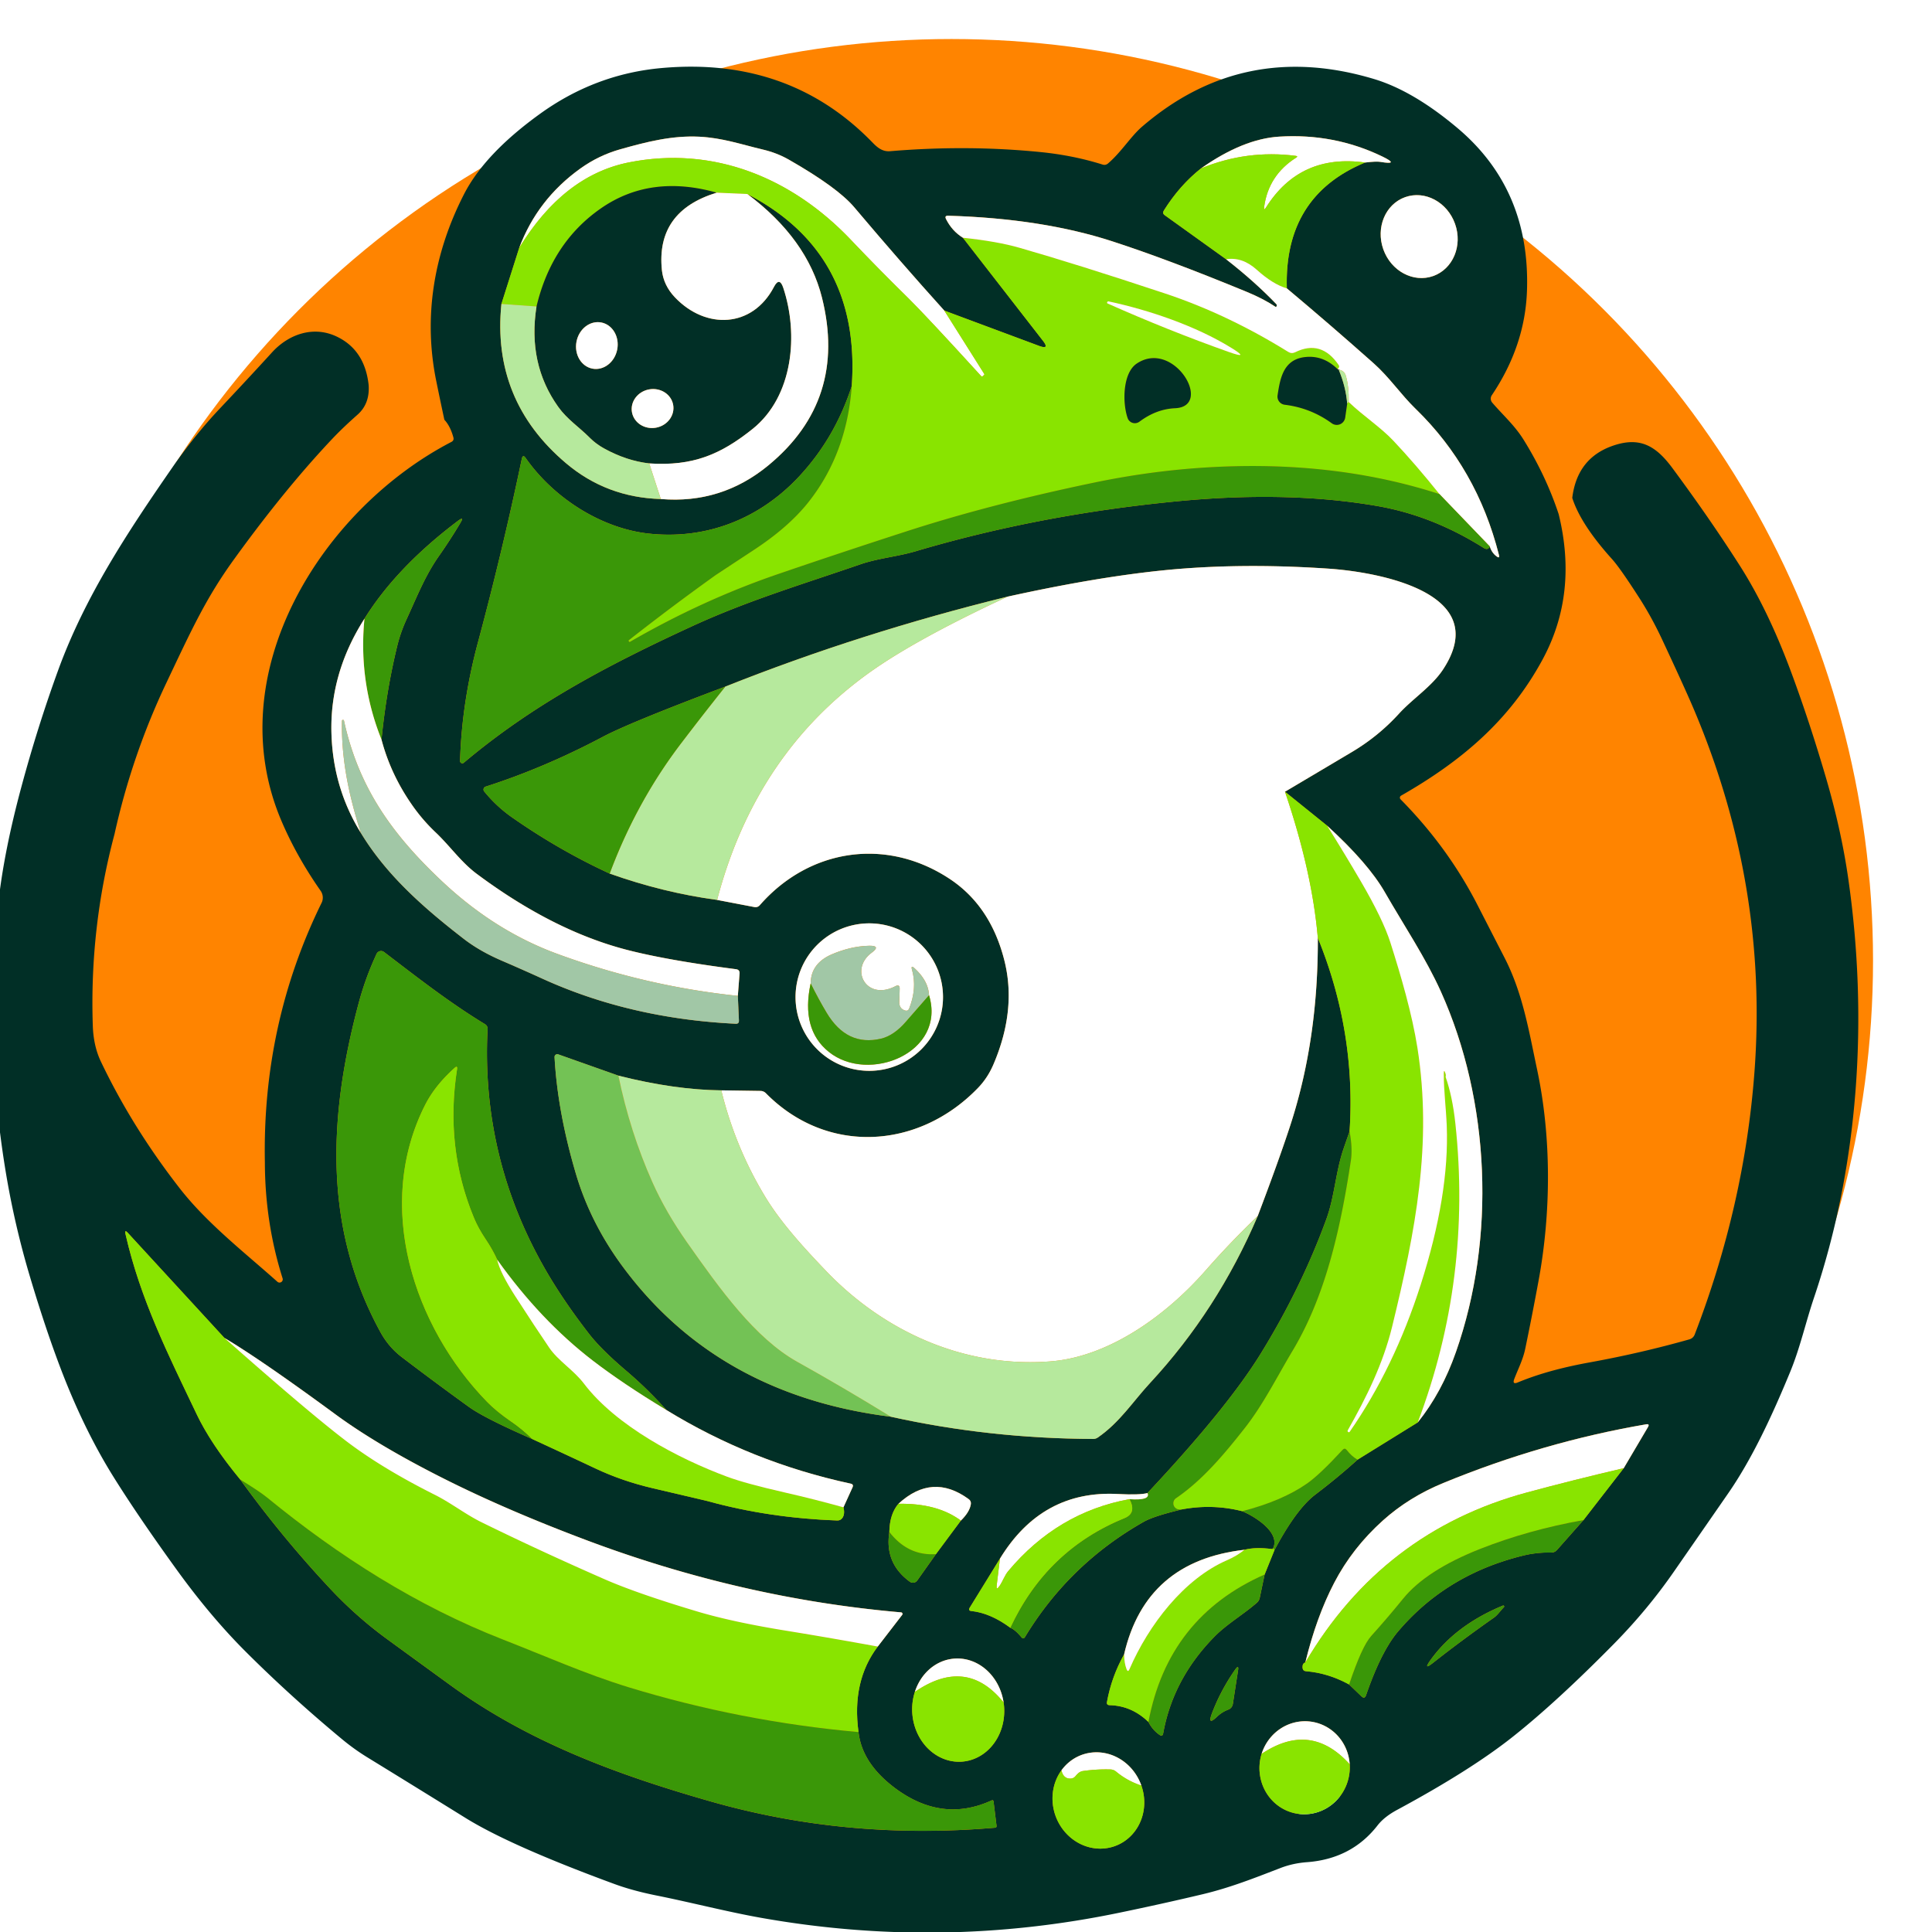 <?xml version="1.0" encoding="utf-8"?>
<svg version="1.1" viewBox="90.5 92.1 300 300" xmlns="http://www.w3.org/2000/svg" xmlns:bx="https://boxy-svg.com">
  <defs>
    <filter id="drop-shadow-filter-0" color-interpolation-filters="sRGB" x="-50%" y="-50%" width="200%" height="200%" bx:preset="drop-shadow 1 -5 8 3 0.69 rgba(0,0,0,0.3)">
      <feGaussianBlur in="SourceAlpha" stdDeviation="3"/>
      <feOffset dx="-5" dy="8"/>
      <feComponentTransfer result="offsetblur">
        <feFuncA id="spread-ctrl" type="linear" slope="1.38"/>
      </feComponentTransfer>
      <feFlood flood-color="rgba(0,0,0,0.3)"/>
      <feComposite in2="offsetblur" operator="in"/>
      <feMerge>
        <feMergeNode/>
        <feMergeNode in="SourceGraphic"/>
      </feMerge>
    </filter>
  </defs>
  <ellipse style="fill-rule: nonzero; fill: rgb(255, 132, 0);" cx="238.242" cy="241.261" rx="143.102" ry="143.102"/>
  <g style="filter: url(#drop-shadow-filter-0);" transform="matrix(1, 0, 0, 1, -10.65, -6.922)">
    <path d=" M 348.18 170.86 Q 351.21 183.21 345.68 193.43 C 340.51 202.99 332.99 209.26 323.71 214.57 A 0.36 0.36 0.0 0 0 323.63 215.14 Q 330.99 222.59 335.60 231.60 Q 337.63 235.56 339.76 239.71 C 342.60 245.22 343.55 251.09 344.81 257.00 C 347.10 267.71 346.99 279.45 345.05 289.93 Q 344.06 295.30 342.99 300.45 C 342.64 302.14 341.89 303.57 341.28 305.16 Q 340.95 306.05 341.82 305.69 C 345.44 304.19 349.29 303.24 353.18 302.54 Q 361.01 301.11 368.47 299.00 A 1.25 1.22 2.2 0 0 369.30 298.25 Q 377.03 278.16 378.58 257.49 Q 380.74 228.65 369.30 201.47 Q 368.00 198.36 364.28 190.40 Q 362.64 186.89 360.72 183.90 Q 357.71 179.21 356.45 177.82 Q 351.60 172.44 350.29 168.34 Q 351.05 162.07 356.76 160.18 C 360.81 158.84 363.26 160.24 365.80 163.65 Q 371.66 171.57 376.26 178.78 Q 380.70 185.71 384.31 195.47 Q 387.13 203.08 389.67 211.74 Q 392.07 219.93 393.15 227.48 C 396.28 249.25 394.78 271.94 387.83 292.52 C 386.54 296.33 385.68 300.28 384.14 304.02 C 381.33 310.83 378.23 317.53 374.48 322.94 Q 370.45 328.76 366.07 335.07 Q 361.94 341.03 356.68 346.36 Q 347.87 355.29 341.15 360.63 Q 334.57 365.87 323.09 372.06 Q 321.08 373.14 320.04 374.49 Q 316.01 379.66 309.11 380.18 Q 306.91 380.34 304.97 381.09 C 300.97 382.63 297.18 384.14 292.89 385.16 Q 286.76 386.62 280.05 388.01 Q 252.26 393.79 224.27 388.81 C 219.09 387.89 213.51 386.44 208.02 385.34 Q 204.41 384.61 201.64 383.60 Q 185.44 377.65 178.45 373.32 Q 170.36 368.30 163.14 363.87 Q 161.16 362.65 159.32 361.13 Q 151.29 354.47 144.26 347.45 Q 138.74 341.93 133.43 334.55 Q 127.47 326.29 123.68 320.20 Q 119.39 313.29 115.98 304.59 Q 113.39 297.96 110.77 289.16 Q 108.48 281.47 107.13 273.53 Q 103.55 252.31 105.90 231.16 Q 106.78 223.18 109.47 213.21 Q 111.98 203.89 115.17 195.12 C 119.33 183.69 125.94 173.68 132.94 163.57 Q 136.44 158.53 140.34 154.40 Q 144.44 150.07 148.38 145.75 C 150.99 142.88 154.92 141.51 158.61 143.37 Q 162.79 145.46 163.39 150.77 Q 163.61 153.70 161.66 155.42 Q 159.50 157.33 157.92 158.98 Q 150.49 166.81 142.52 177.83 C 138.12 183.91 135.92 188.76 132.00 197.02 Q 126.66 208.25 123.93 220.55 Q 120.05 235.09 120.56 250.27 Q 120.66 253.43 121.81 255.85 Q 126.69 266.09 134.10 275.60 C 138.35 281.04 144.21 285.57 149.22 290.05 A 0.50 0.50 0.0 0 0 150.03 289.52 Q 147.30 280.88 147.28 271.53 Q 146.86 250.00 156.09 231.21 A 1.85 1.84 40.6 0 0 155.94 229.35 Q 152.21 224.02 149.86 218.51 C 140.05 195.54 156.17 170.06 176.25 159.64 Q 176.68 159.41 176.55 158.94 Q 176.07 157.18 175.15 156.20 Q 174.49 153.12 173.90 150.23 C 171.87 140.35 173.46 130.46 178.17 121.24 Q 181.38 114.93 189.93 108.75 Q 198.57 102.49 208.96 101.58 Q 228.73 99.83 241.66 113.18 C 242.42 113.96 243.20 114.60 244.38 114.50 Q 256.29 113.50 267.67 114.63 Q 272.80 115.14 277.34 116.57 Q 277.83 116.73 278.22 116.39 C 280.26 114.64 281.75 112.19 283.48 110.70 Q 299.18 97.19 319.50 103.29 Q 325.63 105.13 332.53 110.96 Q 343.77 120.47 343.26 136.11 Q 342.98 144.69 337.80 152.39 A 0.95 0.95 0.0 0 0 337.86 153.54 C 339.55 155.51 341.35 157.07 342.75 159.33 Q 346.21 164.90 348.18 170.86 Z M 292.66 117.16 Q 289.32 119.80 286.87 123.72 Q 286.60 124.15 287.01 124.44 L 296.54 131.28 Q 301.01 134.77 304.34 138.25 Q 304.43 138.34 304.41 138.46 Q 304.40 138.59 304.30 138.68 Q 304.28 138.70 304.25 138.69 Q 302.34 137.41 299.69 136.32 Q 287.54 131.31 278.85 128.49 Q 267.95 124.95 253.38 124.52 Q 252.78 124.50 253.05 125.04 Q 253.98 126.89 255.67 127.94 L 268.07 143.90 Q 269.22 145.37 267.47 144.72 L 252.78 139.25 Q 245.97 131.70 238.80 123.21 Q 236.20 120.13 228.60 115.79 Q 226.79 114.76 224.59 114.24 C 221.26 113.45 218.32 112.43 214.75 112.25 C 210.52 112.04 206.58 113.04 202.48 114.20 Q 199.13 115.14 196.27 117.19 Q 189.60 121.97 186.77 129.52 L 184.01 138.22 Q 182.49 153.19 194.04 162.95 Q 200.33 168.27 208.76 168.51 Q 218.18 169.30 225.49 163.26 Q 237.75 153.13 233.79 137.26 Q 231.50 128.10 222.20 121.15 Q 239.85 130.33 238.41 150.96 Q 235.81 159.02 230.24 165.00 C 224.14 171.56 215.82 174.90 206.74 173.86 C 199.57 173.03 192.22 168.46 187.79 162.16 Q 187.33 161.50 187.17 162.29 Q 184.22 176.40 180.39 190.68 Q 177.85 200.11 177.59 209.18 A 0.35 0.35 0.0 0 0 178.17 209.46 C 188.82 200.48 200.46 194.32 213.71 188.22 C 222.31 184.27 230.88 181.71 239.69 178.67 C 242.49 177.70 245.44 177.47 248.27 176.64 Q 267.48 170.94 288.85 168.87 Q 306.14 167.19 320.02 169.60 Q 328.56 171.08 336.53 176.10 Q 337.18 176.51 337.49 175.88 Q 337.78 176.85 338.54 177.42 Q 339.06 177.80 338.90 177.18 Q 335.50 163.77 325.99 154.53 C 323.64 152.25 321.94 149.65 319.42 147.41 Q 312.68 141.42 305.97 135.80 Q 305.52 121.47 318.12 116.26 Q 319.85 116.05 320.50 116.16 Q 323.58 116.67 320.77 115.31 Q 313.31 111.71 304.77 112.24 Q 299.17 112.59 292.66 117.16 Z M 328.7 133.883 A 6.50 5.91 70.4 0 0 332.088 125.778 A 6.50 5.91 70.4 0 0 324.34 121.637 A 6.50 5.91 70.4 0 0 320.952 129.743 A 6.50 5.91 70.4 0 0 328.7 133.883 Z M 162.74 187.10 Q 157.32 195.59 157.62 205.00 Q 157.89 213.42 162.18 220.35 C 166.18 226.95 171.99 232.03 178.14 236.79 Q 180.63 238.72 184.10 240.21 Q 187.28 241.58 190.42 243.01 Q 204.03 249.20 220.40 249.99 Q 220.91 250.01 220.89 249.50 L 220.72 245.66 L 220.99 242.19 Q 221.03 241.60 220.44 241.52 Q 209.88 240.15 203.63 238.55 Q 192.10 235.60 180.16 226.70 C 177.74 224.89 176.01 222.38 173.83 220.31 Q 171.66 218.26 169.99 215.81 Q 166.79 211.16 165.39 205.87 Q 166.12 198.42 167.79 191.49 Q 168.33 189.23 169.30 187.14 C 170.84 183.81 172.13 180.47 174.26 177.43 Q 176.10 174.81 177.63 172.23 Q 178.30 171.12 177.26 171.90 Q 167.73 179.09 162.74 187.10 Z M 262.60 183.67 Q 239.79 189.27 218.77 197.64 Q 203.93 203.22 199.75 205.44 Q 190.67 210.25 181.56 213.17 A 0.47 0.47 0.0 0 0 181.34 213.92 Q 183.22 216.23 185.61 217.91 Q 192.94 223.04 200.82 226.67 Q 209.13 229.63 217.50 230.76 L 223.29 231.87 Q 223.79 231.96 224.13 231.58 C 231.80 222.81 243.73 220.98 253.58 227.47 Q 259.91 231.64 262.07 240.01 Q 264.08 247.76 260.39 256.35 Q 259.49 258.44 257.97 260.00 C 248.66 269.60 234.47 270.32 225.07 260.77 A 1.20 1.18 67.2 0 0 224.23 260.42 L 218.15 260.33 Q 210.88 260.25 202.18 258.05 L 192.83 254.74 A 0.43 0.43 0.0 0 0 192.26 255.17 Q 192.73 263.70 195.60 273.37 Q 197.88 281.02 202.92 287.80 Q 217.66 307.65 244.48 311.01 Q 259.76 314.40 275.91 314.46 Q 276.29 314.46 276.60 314.25 C 280.01 311.91 282.04 308.68 284.75 305.75 Q 295.22 294.44 301.45 279.84 Q 304.89 270.78 306.63 265.38 Q 310.85 252.21 310.78 236.65 Q 316.73 251.27 315.71 266.72 Q 315.23 268.07 314.75 269.47 C 313.53 273.08 313.37 276.89 312.09 280.37 Q 308.17 291.08 301.91 301.22 Q 296.70 309.67 284.33 322.86 Q 283.13 323.19 279.75 323.01 Q 267.94 322.37 261.42 333.05 L 256.73 340.66 Q 256.45 341.12 256.98 341.18 Q 259.97 341.51 263.03 343.78 Q 263.78 344.08 264.75 345.24 Q 265.07 345.62 265.32 345.20 Q 272.19 333.87 283.78 327.31 Q 285.34 326.43 289.72 325.39 Q 294.46 324.52 299.04 325.68 C 301.08 326.53 305.14 329.08 303.77 331.57 Q 301.11 331.22 299.40 331.67 Q 284.05 333.42 280.70 347.91 Q 278.74 351.42 278.04 355.31 Q 277.95 355.79 278.44 355.80 Q 281.87 355.88 284.48 358.41 Q 285.12 359.66 286.20 360.41 Q 286.67 360.74 286.77 360.17 Q 288.31 351.67 294.77 345.12 C 296.68 343.19 299.22 341.72 301.30 339.91 Q 301.66 339.60 301.76 339.14 L 302.52 335.51 L 304.05 331.72 Q 307.43 325.36 310.37 323.12 Q 313.83 320.50 316.95 317.68 L 326.30 311.89 Q 330.03 307.25 332.23 300.95 C 338.44 283.26 337.55 262.00 329.89 245.00 C 327.54 239.78 324.15 234.72 321.18 229.55 Q 318.60 225.06 312.23 219.24 L 305.68 213.96 Q 310.63 211.03 316.06 207.80 Q 320.19 205.35 323.40 201.82 C 325.54 199.48 328.49 197.62 330.23 194.97 C 338.13 182.95 319.88 179.82 312.42 179.32 Q 298.31 178.37 286.24 179.64 Q 275.92 180.73 262.60 183.67 Z M 252.58 245.85 A 11.45 11.45 0.0 0 0 241.13 234.40 A 11.45 11.45 0.0 0 0 229.68 245.85 A 11.45 11.45 0.0 0 0 241.13 257.30 A 11.45 11.45 0.0 0 0 252.58 245.85 Z M 188.81 314.48 Q 193.67 316.72 198.73 319.10 Q 202.78 321.00 207.46 322.10 Q 215.77 324.04 216.02 324.11 Q 225.48 326.73 236.14 327.12 Q 236.66 327.14 236.96 326.72 Q 237.38 326.11 237.12 325.08 L 238.53 321.98 Q 238.74 321.51 238.24 321.40 Q 222.85 318.08 209.63 309.97 Q 206.69 306.68 203.38 303.87 Q 199.51 300.58 197.63 298.16 Q 193.68 293.07 190.93 288.32 Q 180.84 270.85 181.86 250.84 Q 181.89 250.32 181.45 250.05 C 175.79 246.60 170.91 242.76 165.78 238.85 A 0.76 0.76 0.0 0 0 164.63 239.13 Q 162.88 242.89 161.82 246.88 C 157.09 264.59 156.41 281.77 165.21 297.85 Q 166.48 300.18 168.52 301.74 Q 173.96 305.88 178.98 309.50 Q 181.40 311.24 188.81 314.48 Z M 143.46 320.77 Q 149.92 329.70 157.36 337.65 Q 161.46 342.04 166.24 345.53 Q 171.13 349.10 176.05 352.67 C 188.37 361.63 202.18 366.66 216.54 370.76 Q 237.72 376.80 260.64 374.83 Q 260.92 374.81 260.89 374.53 L 260.43 370.78 Q 260.39 370.47 260.11 370.60 Q 252.39 374.13 245.08 368.64 Q 239.99 364.81 239.46 359.98 Q 238.38 352.07 242.45 346.70 L 246.24 341.78 A 0.24 0.24 0.0 0 0 246.07 341.39 Q 221.28 339.24 197.08 330.13 Q 184.92 325.55 175.50 320.84 Q 164.88 315.53 158.17 310.59 Q 146.65 302.13 140.99 298.77 L 126.00 282.46 Q 125.46 281.88 125.64 282.65 C 127.96 292.83 132.29 301.39 136.67 310.58 Q 138.89 315.24 143.46 320.77 Z M 308.84 349.17 Q 308.37 349.30 308.41 349.98 Q 308.45 350.49 308.95 350.53 Q 312.42 350.82 315.64 352.59 L 317.56 354.43 Q 318.05 354.89 318.27 354.25 Q 320.62 347.43 323.27 344.32 Q 330.80 335.46 342.71 332.56 Q 344.80 332.05 347.00 332.10 Q 347.56 332.11 347.93 331.69 L 352.03 327.06 L 358.28 319.00 L 362.05 312.61 Q 362.35 312.09 361.76 312.19 Q 345.76 314.93 330.27 321.30 Q 324.92 323.50 320.89 327.12 Q 316.14 331.39 313.32 336.81 Q 310.56 342.11 308.84 349.17 Z M 245.66 324.53 Q 244.29 326.13 244.25 328.91 Q 243.48 333.76 247.43 336.63 A 0.82 0.82 0.0 0 0 248.58 336.44 L 251.48 332.35 L 255.35 327.14 Q 256.70 325.83 256.90 324.61 Q 256.98 324.10 256.56 323.80 Q 250.92 319.68 245.66 324.53 Z M 339.67 340.59 A 0.15 0.15 0.0 0 0 339.51 340.34 Q 332.17 343.38 328.29 348.78 Q 327.05 350.51 328.72 349.19 Q 333.13 345.72 338.14 342.20 C 338.71 341.80 339.16 341.10 339.67 340.59 Z M 248.21 353.74 A 8.01 7.14 85.6 0 0 256.98 364.29 A 8.02 7.14 85.6 0 0 261.99 355.38 A 8.03 7.14 85.5 0 0 253.76 348.64 A 8.01 7.13 85.7 0 0 248.21 353.74 Z M 294.36 357.02 Q 293.56 359.11 295.17 357.56 Q 295.89 356.87 296.85 356.50 Q 297.48 356.26 297.59 355.59 L 298.39 350.43 Q 298.55 349.43 297.96 350.26 Q 295.72 353.45 294.36 357.02 Z M 302.05 363.37 A 7.25 7.03 -83.6 0 0 301.88 367.11 A 7.22 6.97 -82.2 0 0 306.21 372.28 A 7.23 7.01 -81.6 0 0 315.73 364.98 A 7.22 7.02 -81.1 0 0 309.73 358.36 A 7.24 7.01 -81.3 0 0 302.05 363.37 Z M 270.97 365.92 A 7.53 7.05 69.3 0 0 270.26 373.50 A 7.53 7.06 69.4 0 0 280.56 377.05 A 7.53 7.06 69.5 0 0 283.38 368.28 A 7.53 7.06 69.5 0 0 270.97 365.92 Z" fill="#012f26"/>
    <path d=" M 318.12 116.26 Q 308.02 114.86 302.74 123.23 Q 302.35 123.85 302.45 123.13 Q 303.13 118.22 307.40 115.51 Q 307.78 115.28 307.33 115.22 Q 299.78 114.25 292.66 117.16 Q 299.17 112.59 304.77 112.24 Q 313.31 111.71 320.77 115.31 Q 323.58 116.67 320.50 116.16 Q 319.85 116.05 318.12 116.26 Z" fill="#ffffff"/>
    <path d=" M 252.78 139.25 L 259.00 149.11 Q 259.04 149.17 258.92 149.27 L 258.73 149.45 Q 258.62 149.55 258.52 149.44 Q 249.86 139.94 247.01 137.14 Q 242.43 132.64 238.31 128.30 C 229.26 118.76 217.08 113.58 203.75 116.25 Q 193.64 118.29 186.77 129.52 Q 189.60 121.97 196.27 117.19 Q 199.13 115.14 202.48 114.20 C 206.58 113.04 210.52 112.04 214.75 112.25 C 218.32 112.43 221.26 113.45 224.59 114.24 Q 226.79 114.76 228.60 115.79 Q 236.20 120.13 238.80 123.21 Q 245.97 131.70 252.78 139.25 Z" fill="#ffffff"/>
    <path d=" M 318.12 116.26 Q 305.52 121.47 305.97 135.80 Q 303.79 135.16 301.29 132.90 Q 299.05 130.88 296.54 131.28 L 287.01 124.44 Q 286.60 124.15 286.87 123.72 Q 289.32 119.80 292.66 117.16 Q 299.78 114.25 307.33 115.22 Q 307.78 115.28 307.40 115.51 Q 303.13 118.22 302.45 123.13 Q 302.35 123.85 302.74 123.23 Q 308.02 114.86 318.12 116.26 Z" fill="#89e400"/>
    <path d=" M 252.78 139.25 L 267.47 144.72 Q 269.22 145.37 268.07 143.90 L 255.67 127.94 Q 261.00 128.50 264.50 129.51 Q 273.37 132.05 286.93 136.55 Q 296.69 139.78 306.18 145.66 Q 306.70 145.99 307.26 145.72 Q 311.32 143.72 314.02 147.71 Q 314.17 147.93 314.01 148.16 Q 313.94 148.26 313.87 148.36 Q 311.56 146.08 308.63 146.49 C 305.41 146.94 304.92 149.82 304.53 152.41 A 1.28 1.28 0.0 0 0 305.64 153.87 Q 309.67 154.36 312.95 156.75 A 1.32 1.32 0.0 0 0 315.03 155.87 L 315.34 153.70 Q 315.42 153.51 315.58 153.45 C 317.84 155.62 320.53 157.35 322.53 159.48 Q 325.90 163.05 329.66 167.74 Q 314.87 162.95 297.50 163.43 Q 286.79 163.72 276.00 165.97 Q 259.73 169.36 246.66 173.61 Q 236.20 177.00 226.95 180.17 Q 215.19 184.20 204.00 190.67 Q 203.88 190.74 203.81 190.63 L 203.80 190.62 Q 203.71 190.49 203.84 190.40 Q 210.46 185.20 217.31 180.30 Q 217.37 180.26 223.28 176.37 Q 228.66 172.83 231.72 168.95 Q 237.64 161.45 238.41 150.96 Q 239.85 130.33 222.20 121.15 L 217.44 120.94 Q 207.13 118.03 199.43 123.40 Q 191.82 128.70 189.46 138.61 L 184.01 138.22 L 186.77 129.52 Q 193.64 118.29 203.75 116.25 C 217.08 113.58 229.26 118.76 238.31 128.30 Q 242.43 132.64 247.01 137.14 Q 249.86 139.94 258.52 149.44 Q 258.62 149.55 258.73 149.45 L 258.92 149.27 Q 259.04 149.17 259.00 149.11 L 252.78 139.25 Z M 297.24 144.97 C 291.82 141.65 284.69 139.19 278.29 137.82 Q 278.21 137.80 278.15 137.85 Q 278.11 137.88 278.08 137.93 Q 277.99 138.08 278.16 138.16 Q 287.61 142.36 296.91 145.66 Q 300.42 146.91 297.24 144.97 Z M 288.61 154.41 C 294.63 154.16 288.43 143.62 282.66 147.48 C 280.46 148.95 280.43 153.61 281.25 155.94 A 1.19 1.18 -27.9 0 0 283.08 156.50 Q 285.70 154.54 288.61 154.41 Z" fill="#89e400"/>
    <path d=" M 217.44 120.94 Q 207.99 123.82 208.93 132.97 Q 209.18 135.32 210.94 137.18 C 215.75 142.25 222.98 141.95 226.32 135.59 Q 227.18 133.95 227.77 135.70 C 230.17 142.90 229.34 152.56 223.01 157.63 C 218.05 161.60 213.73 163.43 206.96 162.98 Q 203.42 162.57 199.96 160.66 Q 198.69 159.96 197.72 158.99 C 196.07 157.33 194.22 156.14 192.84 154.21 Q 188.05 147.51 189.46 138.61 Q 191.82 128.70 199.43 123.40 Q 207.13 118.03 217.44 120.94 Z M 198.146 148.265 A 3.65 3.22 100.8 0 0 201.993 145.283 A 3.65 3.22 100.8 0 0 199.514 141.095 A 3.65 3.22 100.8 0 0 195.667 144.077 A 3.65 3.22 100.8 0 0 198.146 148.265 Z M 210.676 153.868 A 3.25 3.02 -10.5 0 0 206.93 151.491 A 3.25 3.02 -10.5 0 0 204.284 155.052 A 3.25 3.02 -10.5 0 0 208.03 157.429 A 3.25 3.02 -10.5 0 0 210.676 153.868 Z" fill="#012f26"/>
    <path d=" M 222.20 121.15 Q 231.50 128.10 233.79 137.26 Q 237.75 153.13 225.49 163.26 Q 218.18 169.30 208.76 168.51 L 206.96 162.98 C 213.73 163.43 218.05 161.60 223.01 157.63 C 229.34 152.56 230.17 142.90 227.77 135.70 Q 227.18 133.95 226.32 135.59 C 222.98 141.95 215.75 142.25 210.94 137.18 Q 209.18 135.32 208.93 132.97 Q 207.99 123.82 217.44 120.94 L 222.20 121.15 Z" fill="#ffffff"/>
    <ellipse transform="matrix(0.335, 0.942, -0.942, 0.335, 326.52, 127.76)" rx="6.5" ry="5.91" fill="#ffffff"/>
    <path d=" M 296.54 131.28 Q 299.05 130.88 301.29 132.90 Q 303.79 135.16 305.97 135.80 Q 312.68 141.42 319.42 147.41 C 321.94 149.65 323.64 152.25 325.99 154.53 Q 335.50 163.77 338.90 177.18 Q 339.06 177.80 338.54 177.42 Q 337.78 176.85 337.49 175.88 L 329.66 167.74 Q 325.90 163.05 322.53 159.48 C 320.53 157.35 317.84 155.62 315.58 153.45 Q 315.62 151.04 315.13 149.37 Q 314.88 148.54 314.03 148.44 Q 314.54 148.54 313.87 148.36 Q 313.94 148.26 314.01 148.16 Q 314.17 147.93 314.02 147.71 Q 311.32 143.72 307.26 145.72 Q 306.70 145.99 306.18 145.66 Q 296.69 139.78 286.93 136.55 Q 273.37 132.05 264.50 129.51 Q 261.00 128.50 255.67 127.94 Q 253.98 126.89 253.05 125.04 Q 252.78 124.50 253.38 124.52 Q 267.95 124.95 278.85 128.49 Q 287.54 131.31 299.69 136.32 Q 302.34 137.41 304.25 138.69 Q 304.28 138.70 304.30 138.68 Q 304.40 138.59 304.41 138.46 Q 304.43 138.34 304.34 138.25 Q 301.01 134.77 296.54 131.28 Z" fill="#ffffff"/>
    <path d=" M 278.29 137.82 C 284.69 139.19 291.82 141.65 297.24 144.97 Q 300.42 146.91 296.91 145.66 Q 287.61 142.36 278.16 138.16 Q 277.99 138.08 278.08 137.93 Q 278.11 137.88 278.15 137.85 Q 278.21 137.80 278.29 137.82 Z" fill="#ffffff"/>
    <path d=" M 184.01 138.22 L 189.46 138.61 Q 188.05 147.51 192.84 154.21 C 194.22 156.14 196.07 157.33 197.72 158.99 Q 198.69 159.96 199.96 160.66 Q 203.42 162.57 206.96 162.98 L 208.76 168.51 Q 200.33 168.27 194.04 162.95 Q 182.49 153.19 184.01 138.22 Z" fill="#b6e99d"/>
    <ellipse transform="matrix(-0.187, 0.982, -0.982, -0.187, 198.83, 144.68)" rx="3.65" ry="3.22" fill="#ffffff"/>
    <path d=" M 313.87 148.36 Q 314.54 148.54 314.03 148.44 Q 315.14 151.11 315.34 153.70 L 315.03 155.87 A 1.32 1.32 0.0 0 1 312.95 156.75 Q 309.67 154.36 305.64 153.87 A 1.28 1.28 0.0 0 1 304.53 152.41 C 304.92 149.82 305.41 146.94 308.63 146.49 Q 311.56 146.08 313.87 148.36 Z" fill="#012f26"/>
    <path d=" M 282.66 147.48 C 288.43 143.62 294.63 154.16 288.61 154.41 Q 285.70 154.54 283.08 156.50 A 1.19 1.18 -27.9 0 1 281.25 155.94 C 280.43 153.61 280.46 148.95 282.66 147.48 Z" fill="#012f26"/>
    <path d=" M 314.03 148.44 Q 314.88 148.54 315.13 149.37 Q 315.62 151.04 315.58 153.45 Q 315.42 153.51 315.34 153.70 Q 315.14 151.11 314.03 148.44 Z" fill="#b6e99d"/>
    <path d=" M 238.41 150.96 Q 237.64 161.45 231.72 168.95 Q 228.66 172.83 223.28 176.37 Q 217.37 180.26 217.31 180.30 Q 210.46 185.20 203.84 190.40 Q 203.71 190.49 203.80 190.62 L 203.81 190.63 Q 203.88 190.74 204.00 190.67 Q 215.19 184.20 226.95 180.17 Q 236.20 177.00 246.66 173.61 Q 259.73 169.36 276.00 165.97 Q 286.79 163.72 297.50 163.43 Q 314.87 162.95 329.66 167.74 L 337.49 175.88 Q 337.18 176.51 336.53 176.10 Q 328.56 171.08 320.02 169.60 Q 306.14 167.19 288.85 168.87 Q 267.48 170.94 248.27 176.64 C 245.44 177.47 242.49 177.70 239.69 178.67 C 230.88 181.71 222.31 184.27 213.71 188.22 C 200.46 194.32 188.82 200.48 178.17 209.46 A 0.35 0.35 0.0 0 1 177.59 209.18 Q 177.85 200.11 180.39 190.68 Q 184.22 176.40 187.17 162.29 Q 187.33 161.50 187.79 162.16 C 192.22 168.46 199.57 173.03 206.74 173.86 C 215.82 174.90 224.14 171.56 230.24 165.00 Q 235.81 159.02 238.41 150.96 Z" fill="#3a9708"/>
    <ellipse transform="matrix(0.983, -0.182, 0.182, 0.983, 207.48, 154.46)" rx="3.25" ry="3.02" fill="#ffffff"/>
    <path d=" M 165.39 205.87 Q 161.79 196.89 162.74 187.10 Q 167.73 179.09 177.26 171.90 Q 178.30 171.12 177.63 172.23 Q 176.10 174.81 174.26 177.43 C 172.13 180.47 170.84 183.81 169.30 187.14 Q 168.33 189.23 167.79 191.49 Q 166.12 198.42 165.39 205.87 Z" fill="#3a9708"/>
    <path d=" M 305.68 213.96 Q 309.89 226.34 310.78 236.65 Q 310.85 252.21 306.63 265.38 Q 304.89 270.78 301.45 279.84 Q 297.13 283.99 293.33 288.33 C 287.27 295.24 278.37 301.72 269.23 302.42 C 255.87 303.45 243.46 297.79 234.48 288.44 C 231.19 285.00 227.54 281.06 225.06 277.00 Q 220.34 269.27 218.15 260.33 L 224.23 260.42 A 1.20 1.18 67.2 0 1 225.07 260.77 C 234.47 270.32 248.66 269.60 257.97 260.00 Q 259.49 258.44 260.39 256.35 Q 264.08 247.76 262.07 240.01 Q 259.91 231.64 253.58 227.47 C 243.73 220.98 231.80 222.81 224.13 231.58 Q 223.79 231.96 223.29 231.87 L 217.50 230.76 Q 223.51 207.91 241.47 195.23 Q 248.67 190.15 262.60 183.67 Q 275.92 180.73 286.24 179.64 Q 298.31 178.37 312.42 179.32 C 319.88 179.82 338.13 182.95 330.23 194.97 C 328.49 197.62 325.54 199.48 323.40 201.82 Q 320.19 205.35 316.06 207.80 Q 310.63 211.03 305.68 213.96 Z" fill="#ffffff"/>
    <path d=" M 262.60 183.67 Q 248.67 190.15 241.47 195.23 Q 223.51 207.91 217.50 230.76 Q 209.13 229.63 200.82 226.67 Q 204.95 215.61 211.82 206.56 Q 215.17 202.15 218.77 197.64 Q 239.79 189.27 262.60 183.67 Z" fill="#b6e99d"/>
    <path d=" M 162.74 187.10 Q 161.79 196.89 165.39 205.87 Q 166.79 211.16 169.99 215.81 Q 171.66 218.26 173.83 220.31 C 176.01 222.38 177.74 224.89 180.16 226.70 Q 192.10 235.60 203.63 238.55 Q 209.88 240.15 220.44 241.52 Q 221.03 241.60 220.99 242.19 L 220.72 245.66 Q 206.34 244.15 192.72 239.15 Q 183.02 235.60 174.82 227.90 C 167.12 220.66 161.85 213.40 159.56 202.91 A 0.16 0.16 0.0 0 0 159.25 202.94 Q 159.14 208.04 160.37 213.70 Q 161.07 216.89 162.18 220.35 Q 157.89 213.42 157.62 205.00 Q 157.32 195.59 162.74 187.10 Z" fill="#ffffff"/>
    <path d=" M 218.77 197.64 Q 215.17 202.15 211.82 206.56 Q 204.95 215.61 200.82 226.67 Q 192.94 223.04 185.61 217.91 Q 183.22 216.23 181.34 213.92 A 0.47 0.47 0.0 0 1 181.56 213.17 Q 190.67 210.25 199.75 205.44 Q 203.93 203.22 218.77 197.64 Z" fill="#3a9708"/>
    <path d=" M 220.72 245.66 L 220.89 249.50 Q 220.91 250.01 220.40 249.99 Q 204.03 249.20 190.42 243.01 Q 187.28 241.58 184.10 240.21 Q 180.63 238.72 178.14 236.79 C 171.99 232.03 166.18 226.95 162.18 220.35 Q 161.07 216.89 160.37 213.70 Q 159.14 208.04 159.25 202.94 A 0.16 0.16 0.0 0 1 159.56 202.91 C 161.85 213.40 167.12 220.66 174.82 227.90 Q 183.02 235.60 192.72 239.15 Q 206.34 244.15 220.72 245.66 Z" fill="#a1c7a6"/>
    <path d=" M 305.68 213.96 L 312.23 219.24 Q 314.97 223.62 317.49 227.93 Q 320.89 233.76 322.05 237.39 C 323.69 242.54 325.41 248.43 326.25 253.75 C 328.57 268.57 325.98 282.07 322.30 297.10 C 320.89 302.83 318.33 308.00 315.44 313.10 Q 315.33 313.28 315.51 313.39 L 315.52 313.39 Q 315.64 313.47 315.73 313.35 Q 322.63 303.41 326.76 290.50 Q 331.23 276.55 330.80 265.80 C 330.69 263.09 330.34 260.43 330.34 257.78 Q 330.33 256.91 330.61 257.73 Q 330.69 257.99 330.62 258.25 Q 331.68 261.23 332.14 265.49 Q 334.73 289.60 326.30 311.89 L 316.95 317.68 Q 316.05 317.18 315.27 316.18 Q 314.96 315.79 314.63 316.15 Q 311.11 319.97 309.14 321.36 Q 305.24 324.09 299.04 325.68 Q 294.46 324.52 289.72 325.39 L 289.37 325.41 A 0.96 0.96 0.0 0 1 288.78 323.65 C 292.94 320.81 296.31 316.74 299.40 312.82 C 302.29 309.15 304.43 304.83 306.87 300.75 C 311.96 292.26 314.29 281.92 315.91 271.25 Q 316.20 269.31 315.71 266.72 Q 316.73 251.27 310.78 236.65 Q 309.89 226.34 305.68 213.96 Z" fill="#89e400"/>
    <path d=" M 312.23 219.24 Q 318.60 225.06 321.18 229.55 C 324.15 234.72 327.54 239.78 329.89 245.00 C 337.55 262.00 338.44 283.26 332.23 300.95 Q 330.03 307.25 326.30 311.89 Q 334.73 289.60 332.14 265.49 Q 331.68 261.23 330.62 258.25 Q 330.69 257.99 330.61 257.73 Q 330.33 256.91 330.34 257.78 C 330.34 260.43 330.69 263.09 330.80 265.80 Q 331.23 276.55 326.76 290.50 Q 322.63 303.41 315.73 313.35 Q 315.64 313.47 315.52 313.39 L 315.51 313.39 Q 315.33 313.28 315.44 313.10 C 318.33 308.00 320.89 302.83 322.30 297.10 C 325.98 282.07 328.57 268.57 326.25 253.75 C 325.41 248.43 323.69 242.54 322.05 237.39 Q 320.89 233.76 317.49 227.93 Q 314.97 223.62 312.23 219.24 Z" fill="#ffffff"/>
    <path d=" M 252.58 245.85 A 11.45 11.45 0.0 0 1 241.13 257.30 A 11.45 11.45 0.0 0 1 229.68 245.85 A 11.45 11.45 0.0 0 1 241.13 234.40 A 11.45 11.45 0.0 0 1 252.58 245.85 Z M 232.03 243.72 Q 230.49 250.85 234.84 254.35 C 241.03 259.35 253.12 254.49 250.41 245.56 Q 250.31 243.35 248.17 241.38 Q 247.54 240.80 247.77 241.63 Q 248.57 244.48 247.32 247.63 Q 247.14 248.07 246.69 247.93 Q 245.76 247.64 245.79 246.58 Q 245.83 245.54 245.85 244.58 Q 245.88 243.80 245.18 244.16 C 240.70 246.49 237.99 241.58 241.49 238.97 Q 243.00 237.85 241.12 237.88 Q 238.30 237.94 235.36 239.19 Q 232.06 240.59 232.03 243.72 Z" fill="#ffffff"/>
    <path d=" M 250.41 245.56 Q 248.53 247.69 246.82 249.67 Q 244.96 251.82 242.97 252.30 Q 237.66 253.56 234.51 248.28 Q 233.28 246.23 232.03 243.72 Q 232.06 240.59 235.36 239.19 Q 238.30 237.94 241.12 237.88 Q 243.00 237.85 241.49 238.97 C 237.99 241.58 240.70 246.49 245.18 244.16 Q 245.88 243.80 245.85 244.58 Q 245.83 245.54 245.79 246.58 Q 245.76 247.64 246.69 247.93 Q 247.14 248.07 247.32 247.63 Q 248.57 244.48 247.77 241.63 Q 247.54 240.80 248.17 241.38 Q 250.31 243.35 250.41 245.56 Z" fill="#a1c7a6"/>
    <path d=" M 209.63 309.97 Q 202.93 305.93 198.20 302.30 Q 190.06 296.04 183.35 286.62 Q 182.65 285.07 181.55 283.43 Q 180.38 281.68 179.74 280.11 Q 175.23 269.21 177.12 257.07 Q 177.22 256.40 176.72 256.86 Q 173.70 259.58 172.19 262.54 C 164.20 278.27 170.39 296.97 181.76 308.67 Q 183.23 310.18 185.51 311.75 Q 187.27 312.95 188.81 314.48 Q 181.40 311.24 178.98 309.50 Q 173.96 305.88 168.52 301.74 Q 166.48 300.18 165.21 297.85 C 156.41 281.77 157.09 264.59 161.82 246.88 Q 162.88 242.89 164.63 239.13 A 0.76 0.76 0.0 0 1 165.78 238.85 C 170.91 242.76 175.79 246.60 181.45 250.05 Q 181.89 250.32 181.86 250.84 Q 180.84 270.85 190.93 288.32 Q 193.68 293.07 197.63 298.16 Q 199.51 300.58 203.38 303.87 Q 206.69 306.68 209.63 309.97 Z" fill="#3a9708"/>
    <path d=" M 232.03 243.72 Q 233.28 246.23 234.51 248.28 Q 237.66 253.56 242.97 252.30 Q 244.96 251.82 246.82 249.67 Q 248.53 247.69 250.41 245.56 C 253.12 254.49 241.03 259.35 234.84 254.35 Q 230.49 250.85 232.03 243.72 Z" fill="#3a9708"/>
    <path d=" M 202.18 258.05 Q 203.96 266.74 207.46 274.60 Q 209.51 279.20 212.84 283.94 C 217.95 291.21 223.41 298.84 229.98 302.50 Q 237.12 306.48 244.48 311.01 Q 217.66 307.65 202.92 287.80 Q 197.88 281.02 195.60 273.37 Q 192.73 263.70 192.26 255.17 A 0.43 0.43 0.0 0 1 192.83 254.74 L 202.18 258.05 Z" fill="#73c255"/>
    <path d=" M 183.35 286.62 Q 183.78 288.62 186.19 292.35 Q 189.31 297.18 191.43 300.29 C 192.82 302.33 195.24 303.78 196.81 305.85 C 201.80 312.43 211.50 317.52 219.07 320.33 Q 221.93 321.39 228.08 322.79 Q 232.65 323.83 237.12 325.08 Q 237.38 326.11 236.96 326.72 Q 236.66 327.14 236.14 327.12 Q 225.48 326.73 216.02 324.11 Q 215.77 324.04 207.46 322.10 Q 202.78 321.00 198.73 319.10 Q 193.67 316.72 188.81 314.48 Q 187.27 312.95 185.51 311.75 Q 183.23 310.18 181.76 308.67 C 170.39 296.97 164.20 278.27 172.19 262.54 Q 173.70 259.58 176.72 256.86 Q 177.22 256.40 177.12 257.07 Q 175.23 269.21 179.74 280.11 Q 180.38 281.68 181.55 283.43 Q 182.65 285.07 183.35 286.62 Z" fill="#89e400"/>
    <path d=" M 202.18 258.05 Q 210.88 260.25 218.15 260.33 Q 220.34 269.27 225.06 277.00 C 227.54 281.06 231.19 285.00 234.48 288.44 C 243.46 297.79 255.87 303.45 269.23 302.42 C 278.37 301.72 287.27 295.24 293.33 288.33 Q 297.13 283.99 301.45 279.84 Q 295.22 294.44 284.75 305.75 C 282.04 308.68 280.01 311.91 276.60 314.25 Q 276.29 314.46 275.91 314.46 Q 259.76 314.40 244.48 311.01 Q 237.12 306.48 229.98 302.50 C 223.41 298.84 217.95 291.21 212.84 283.94 Q 209.51 279.20 207.46 274.60 Q 203.96 266.74 202.18 258.05 Z" fill="#b6e99d"/>
    <path d=" M 315.71 266.72 Q 316.20 269.31 315.91 271.25 C 314.29 281.92 311.96 292.26 306.87 300.75 C 304.43 304.83 302.29 309.15 299.40 312.82 C 296.31 316.74 292.94 320.81 288.78 323.65 A 0.96 0.96 0.0 0 0 289.37 325.41 L 289.72 325.39 Q 285.34 326.43 283.78 327.31 Q 272.19 333.87 265.32 345.20 Q 265.07 345.62 264.75 345.24 Q 263.78 344.08 263.03 343.78 Q 268.67 331.68 280.77 326.75 Q 282.68 325.96 281.53 323.81 Q 284.85 324.04 284.33 322.86 Q 296.70 309.67 301.91 301.22 Q 308.17 291.08 312.09 280.37 C 313.37 276.89 313.53 273.08 314.75 269.47 Q 315.23 268.07 315.71 266.72 Z" fill="#3a9708"/>
    <path d=" M 140.99 298.77 Q 153.68 310.01 159.66 314.60 Q 165.28 318.93 173.70 323.15 C 176.26 324.44 178.45 326.19 180.99 327.43 Q 189.89 331.80 199.97 336.22 Q 205.00 338.43 214.38 341.24 Q 219.88 342.89 228.36 344.26 Q 235.30 345.39 242.45 346.70 Q 238.38 352.07 239.46 359.98 Q 221.12 358.33 203.76 353.02 C 197.08 350.97 190.79 348.16 184.25 345.61 C 170.90 340.40 158.77 332.67 147.65 323.58 Q 146.42 322.58 143.46 320.77 Q 138.89 315.24 136.67 310.58 C 132.29 301.39 127.96 292.83 125.64 282.65 Q 125.46 281.88 126.00 282.46 L 140.99 298.77 Z" fill="#89e400"/>
    <path d=" M 183.35 286.62 Q 190.06 296.04 198.20 302.30 Q 202.93 305.93 209.63 309.97 Q 222.85 318.08 238.24 321.40 Q 238.74 321.51 238.53 321.98 L 237.12 325.08 Q 232.65 323.83 228.08 322.79 Q 221.93 321.39 219.07 320.33 C 211.50 317.52 201.80 312.43 196.81 305.85 C 195.24 303.78 192.82 302.33 191.43 300.29 Q 189.31 297.18 186.19 292.35 Q 183.78 288.62 183.35 286.62 Z" fill="#ffffff"/>
    <path d=" M 140.99 298.77 Q 146.65 302.13 158.17 310.59 Q 164.88 315.53 175.50 320.84 Q 184.92 325.55 197.08 330.13 Q 221.28 339.24 246.07 341.39 A 0.24 0.24 0.0 0 1 246.24 341.78 L 242.45 346.70 Q 235.30 345.39 228.36 344.26 Q 219.88 342.89 214.38 341.24 Q 205.00 338.43 199.97 336.22 Q 189.89 331.80 180.99 327.43 C 178.45 326.19 176.26 324.44 173.70 323.15 Q 165.28 318.93 159.66 314.60 Q 153.68 310.01 140.99 298.77 Z" fill="#ffffff"/>
    <path d=" M 358.28 319.00 Q 350.37 320.85 343.26 322.77 Q 320.84 328.83 308.84 349.17 Q 310.56 342.11 313.32 336.81 Q 316.14 331.39 320.89 327.12 Q 324.92 323.50 330.27 321.30 Q 345.76 314.93 361.76 312.19 Q 362.35 312.09 362.05 312.61 L 358.28 319.00 Z" fill="#ffffff"/>
    <path d=" M 316.95 317.68 Q 313.83 320.50 310.37 323.12 Q 307.43 325.36 304.05 331.72 Q 303.74 331.25 303.77 331.57 C 305.14 329.08 301.08 326.53 299.04 325.68 Q 305.24 324.09 309.14 321.36 Q 311.11 319.97 314.63 316.15 Q 314.96 315.79 315.27 316.18 Q 316.05 317.18 316.95 317.68 Z" fill="#3a9708"/>
    <path d=" M 358.28 319.00 L 352.03 327.06 Q 343.47 328.59 336.00 331.53 Q 327.62 334.84 324.02 339.27 Q 321.62 342.23 319.06 345.07 Q 317.62 346.67 315.64 352.59 Q 312.42 350.82 308.95 350.53 Q 308.45 350.49 308.41 349.98 Q 308.37 349.30 308.84 349.17 Q 320.84 328.83 343.26 322.77 Q 350.37 320.85 358.28 319.00 Z" fill="#89e400"/>
    <path d=" M 143.46 320.77 Q 146.42 322.58 147.65 323.58 C 158.77 332.67 170.90 340.40 184.25 345.61 C 190.79 348.16 197.08 350.97 203.76 353.02 Q 221.12 358.33 239.46 359.98 Q 239.99 364.81 245.08 368.64 Q 252.39 374.13 260.11 370.60 Q 260.39 370.47 260.43 370.78 L 260.89 374.53 Q 260.92 374.81 260.64 374.83 Q 237.72 376.80 216.54 370.76 C 202.18 366.66 188.37 361.63 176.05 352.67 Q 171.13 349.10 166.24 345.53 Q 161.46 342.04 157.36 337.65 Q 149.92 329.70 143.46 320.77 Z" fill="#3a9708"/>
    <path d=" M 255.35 327.14 Q 251.70 324.42 245.66 324.53 Q 250.92 319.68 256.56 323.80 Q 256.98 324.10 256.90 324.61 Q 256.70 325.83 255.35 327.14 Z" fill="#ffffff"/>
    <path d=" M 284.33 322.86 Q 284.85 324.04 281.53 323.81 Q 270.35 325.86 262.71 334.98 C 262.15 335.65 261.84 336.60 261.34 337.32 Q 260.81 338.08 260.92 337.17 L 261.42 333.05 Q 267.94 322.37 279.75 323.01 Q 283.13 323.19 284.33 322.86 Z" fill="#ffffff"/>
    <path d=" M 281.53 323.81 Q 282.68 325.96 280.77 326.75 Q 268.67 331.68 263.03 343.78 Q 259.97 341.51 256.98 341.18 Q 256.45 341.12 256.73 340.66 L 261.42 333.05 L 260.92 337.17 Q 260.81 338.08 261.34 337.32 C 261.84 336.60 262.15 335.65 262.71 334.98 Q 270.35 325.86 281.53 323.81 Z" fill="#89e400"/>
    <path d=" M 245.66 324.53 Q 251.70 324.42 255.35 327.14 L 251.48 332.35 Q 247.14 332.64 244.25 328.91 Q 244.29 326.13 245.66 324.53 Z" fill="#89e400"/>
    <path d=" M 352.03 327.06 L 347.93 331.69 Q 347.56 332.11 347.00 332.10 Q 344.80 332.05 342.71 332.56 Q 330.80 335.46 323.27 344.32 Q 320.62 347.43 318.27 354.25 Q 318.05 354.89 317.56 354.43 L 315.64 352.59 Q 317.62 346.67 319.06 345.07 Q 321.62 342.23 324.02 339.27 Q 327.62 334.84 336.00 331.53 Q 343.47 328.59 352.03 327.06 Z" fill="#3a9708"/>
    <path d=" M 244.25 328.91 Q 247.14 332.64 251.48 332.35 L 248.58 336.44 A 0.82 0.82 0.0 0 1 247.43 336.63 Q 243.48 333.76 244.25 328.91 Z" fill="#3a9708"/>
    <path d=" M 303.77 331.57 Q 303.74 331.25 304.05 331.72 L 302.52 335.51 Q 287.53 342.12 284.48 358.41 Q 281.87 355.88 278.44 355.80 Q 277.95 355.79 278.04 355.31 Q 278.74 351.42 280.70 347.91 Q 280.72 349.29 281.08 350.21 Q 281.29 350.76 281.53 350.22 C 284.51 343.34 289.99 336.18 296.73 333.27 Q 298.17 332.65 299.40 331.67 Q 301.11 331.22 303.77 331.57 Z" fill="#89e400"/>
    <path d=" M 299.40 331.67 Q 298.17 332.65 296.73 333.27 C 289.99 336.18 284.51 343.34 281.53 350.22 Q 281.29 350.76 281.08 350.21 Q 280.72 349.29 280.70 347.91 Q 284.05 333.42 299.40 331.67 Z" fill="#ffffff"/>
    <path d=" M 302.52 335.51 L 301.76 339.14 Q 301.66 339.60 301.30 339.91 C 299.22 341.72 296.68 343.19 294.77 345.12 Q 288.31 351.67 286.77 360.17 Q 286.67 360.74 286.20 360.41 Q 285.12 359.66 284.48 358.41 Q 287.53 342.12 302.52 335.51 Z" fill="#3a9708"/>
    <path d=" M 339.67 340.59 C 339.16 341.10 338.71 341.80 338.14 342.20 Q 333.13 345.72 328.72 349.19 Q 327.05 350.51 328.29 348.78 Q 332.17 343.38 339.51 340.34 A 0.15 0.15 0.0 0 1 339.67 340.59 Z" fill="#3a9708"/>
    <path d=" M 261.99 355.38 Q 256.23 348.22 248.21 353.74 A 8.01 7.13 85.7 0 1 253.76 348.64 A 8.03 7.14 85.5 0 1 261.99 355.38 Z" fill="#ffffff"/>
    <path d=" M 294.36 357.02 Q 295.72 353.45 297.96 350.26 Q 298.55 349.43 298.39 350.43 L 297.59 355.59 Q 297.48 356.26 296.85 356.50 Q 295.89 356.87 295.17 357.56 Q 293.56 359.11 294.36 357.02 Z" fill="#3a9708"/>
    <path d=" M 261.99 355.38 A 8.02 7.14 85.6 0 1 256.98 364.29 A 8.01 7.14 85.6 0 1 248.21 353.74 Q 256.23 348.22 261.99 355.38 Z" fill="#89e400"/>
    <path d=" M 315.73 364.98 Q 309.66 358.26 302.05 363.37 A 7.24 7.01 -81.3 0 1 309.73 358.36 A 7.22 7.02 -81.1 0 1 315.73 364.98 Z" fill="#ffffff"/>
    <path d=" M 315.73 364.98 A 7.23 7.01 -81.6 0 1 306.21 372.28 A 7.22 6.97 -82.2 0 1 301.88 367.11 A 7.25 7.03 -83.6 0 1 302.05 363.37 Q 309.66 358.26 315.73 364.98 Z" fill="#89e400"/>
    <path d=" M 283.38 368.28 Q 281.22 367.58 279.47 366.13 Q 279.08 365.80 278.57 365.78 Q 276.51 365.72 274.35 366.02 Q 273.90 366.08 273.56 366.39 Q 273.35 366.58 273.17 366.80 Q 272.87 367.18 272.38 367.20 Q 271.27 367.23 270.97 365.92 A 7.53 7.06 69.5 0 1 283.38 368.28 Z" fill="#ffffff"/>
    <path d=" M 283.38 368.28 A 7.53 7.06 69.5 0 1 280.56 377.05 A 7.53 7.06 69.4 0 1 270.26 373.50 A 7.53 7.05 69.3 0 1 270.97 365.92 Q 271.27 367.23 272.38 367.20 Q 272.87 367.18 273.17 366.80 Q 273.35 366.58 273.56 366.39 Q 273.90 366.08 274.35 366.02 Q 276.51 365.72 278.57 365.78 Q 279.08 365.80 279.47 366.13 Q 281.22 367.58 283.38 368.28 Z" fill="#89e400"/>
  </g>
</svg>